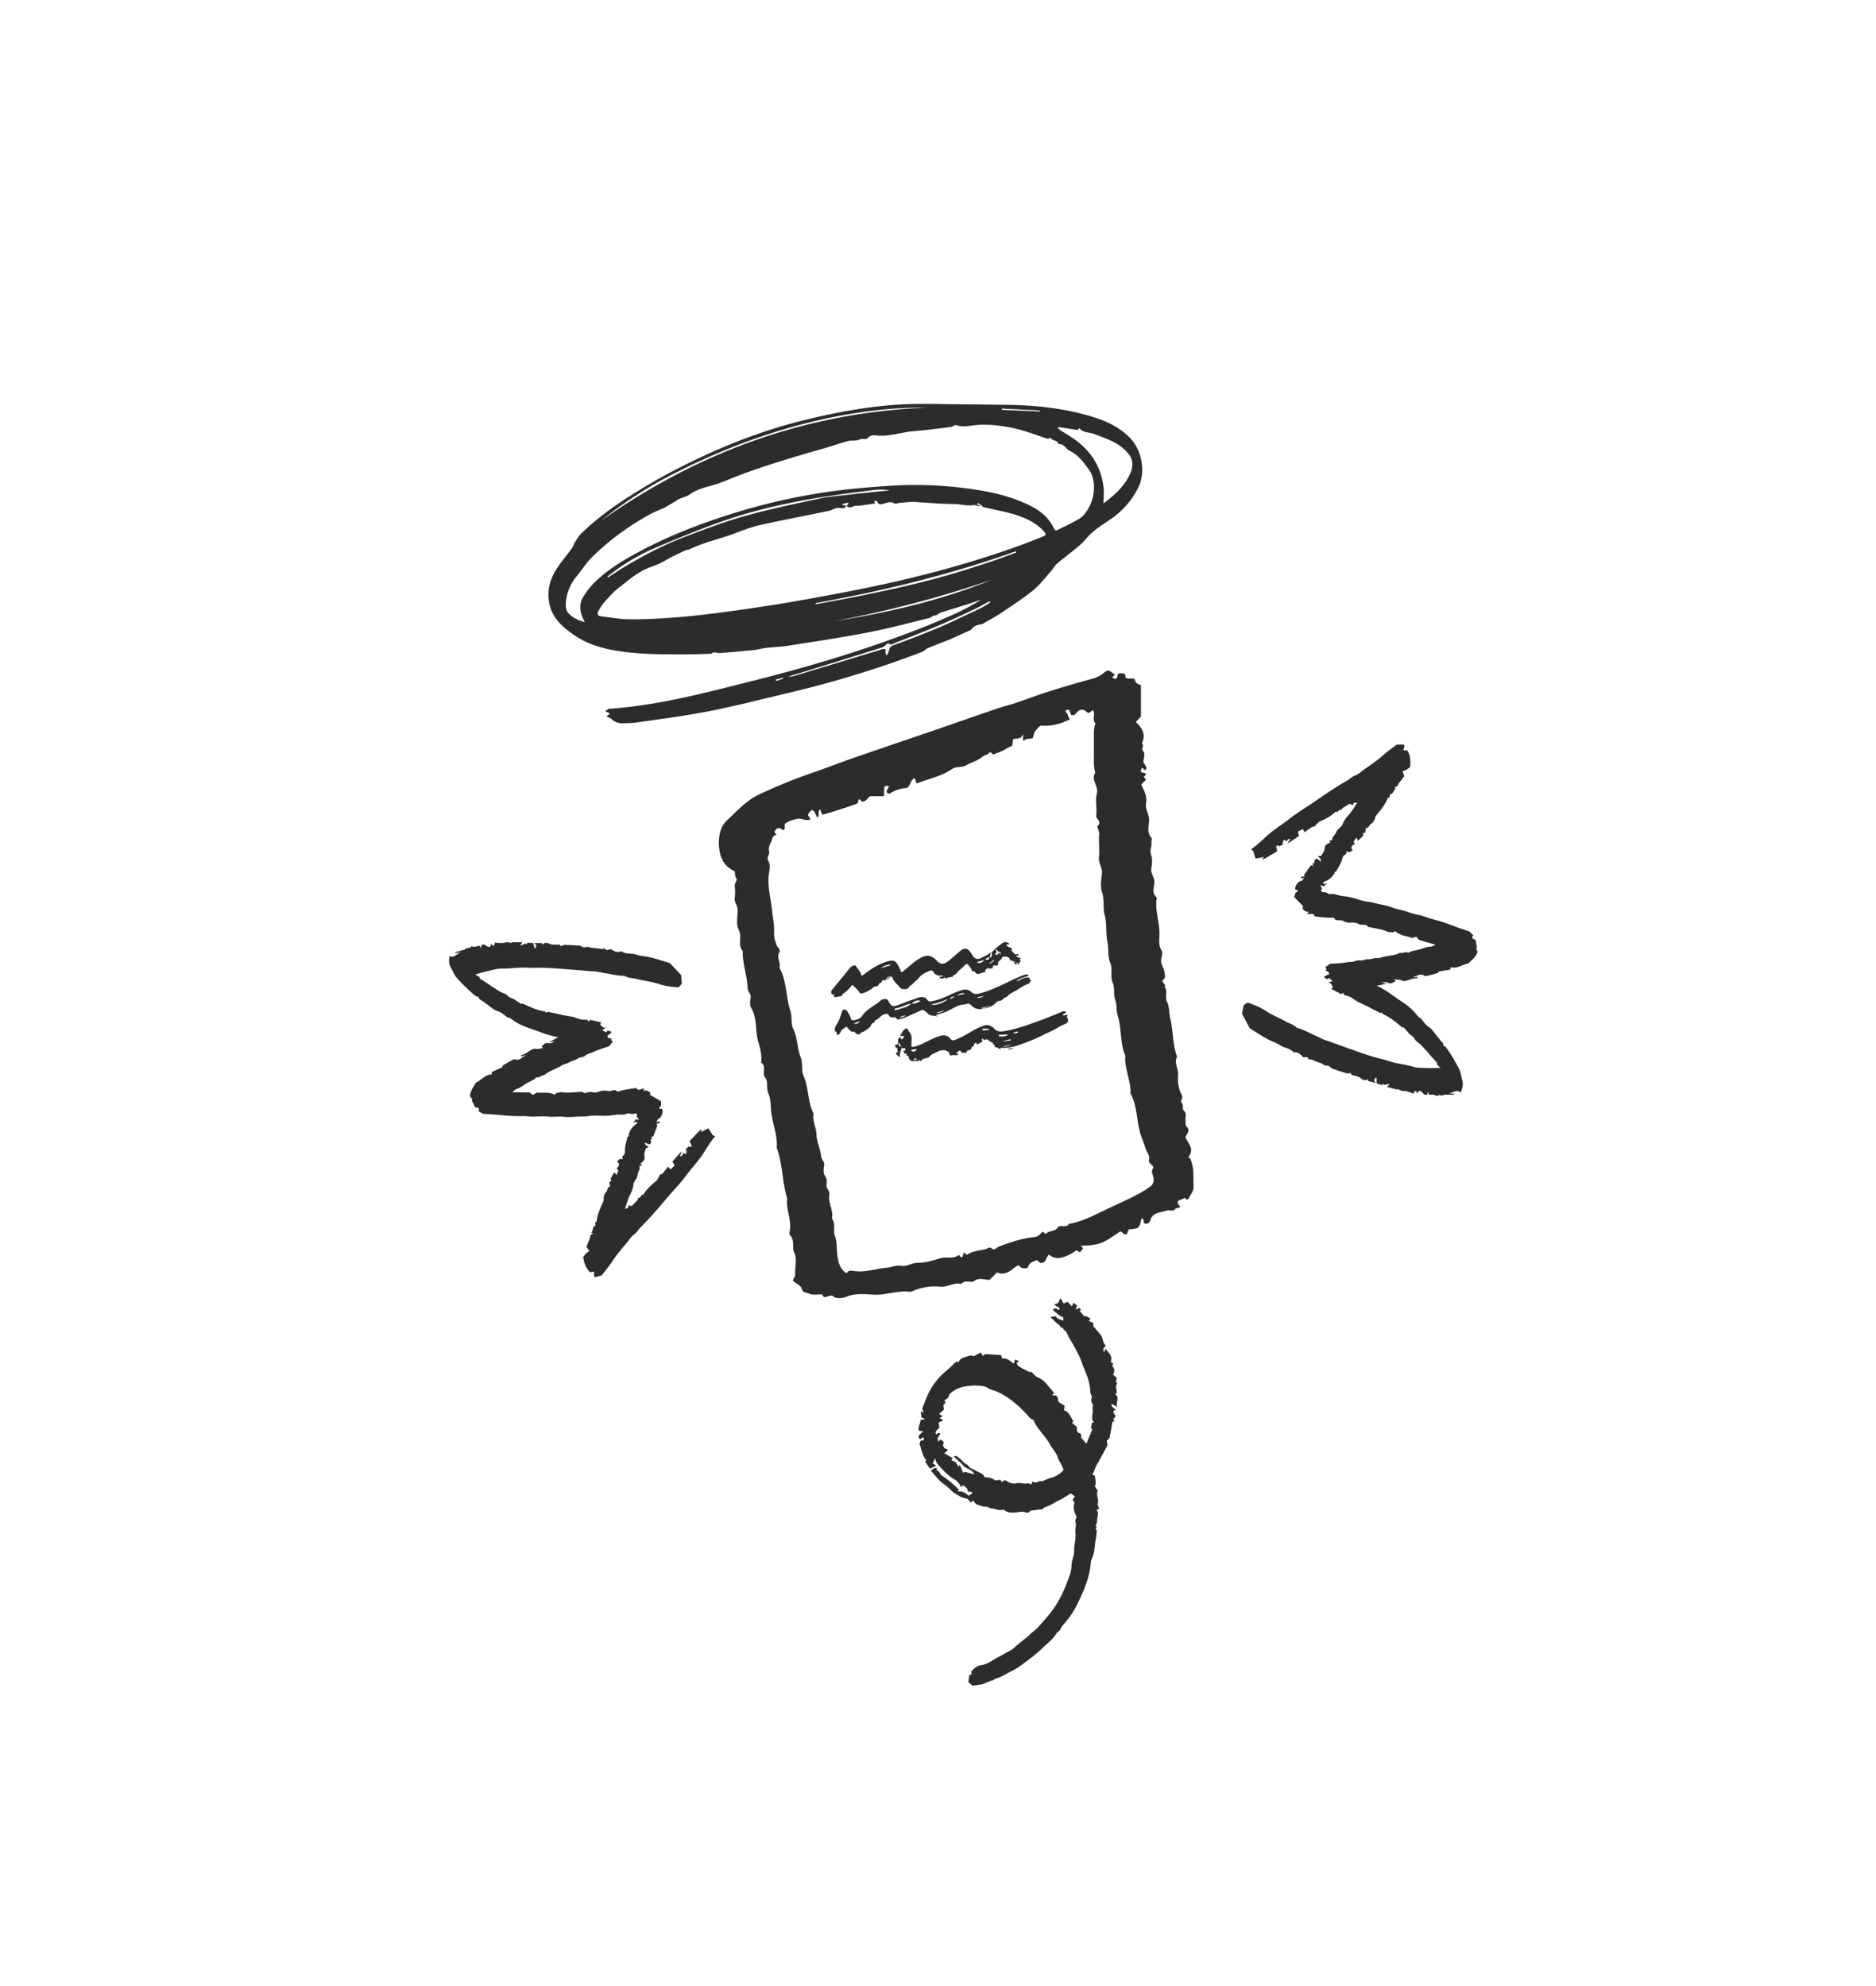 <svg xmlns="http://www.w3.org/2000/svg" viewBox="0 0 1892.92 2003.98">
  <title>scribbble_2</title>
  <path d="M941.36,621.65c-1.11.7-2.15,1.75-3.36,2-20.87,5-41.62,10.66-62.68,14.72-26.83,5.17-53.88,9.15-80.87,13.41-6.84,1.08-13.83,1.17-20.73,2-4.35.51-8.62,1.75-13,2.2-11.35,1.17-22.73,2.16-34.1,3.06-2,.15-4-.76-6-.7-1.23,0-2.42,1.4-3.65,1.43-10.68.33-21.36.76-32,.64-14.52-.16-29.09-.06-43.53-1.34-22-2-43.87-5.42-62.65-18.49-12.3-8.56-23-18.36-25-34.6-1.49-11.74,1.6-22.23,7.79-31.81,4.67-7.24,10.36-13.81,15.43-20.8,1.4-1.94,2-4.43,3.32-6.45,2-3.13,4-6.48,6.61-9,15-14.35,31.6-26.59,49.1-37.6,12.95-8.15,26.09-16.09,39.63-23.21C718.85,454.32,763.8,435.7,811.42,424c31.82-7.85,64-13.8,96.71-15.78,19.74-1.19,39.61-.33,59.43-.24,16,.07,32.09.38,48.13.57,29.42.33,58.47,3.48,86.7,12.1,14.12,4.31,27.33,10.48,37.87,21.35,12.12,12.5,16,34.72,8.16,50.31a82.57,82.57,0,0,1-27.22,31.24c-6.14,4.26-12.51,8.25-18.22,13-4.87,4.08-8.64,9.46-13.44,13.63-7.51,6.52-15.6,12.36-23.18,18.8-2.43,2.06-3.87,5.24-6,7.65-5.9,6.57-11.3,13.81-18.1,19.29-10.42,8.41-21.75,15.73-32.91,23.19-6,4-12.37,7.28-18.59,10.89-4.5.26-8.34,1.83-11,5.66-7.24,3.27-14.47,6.57-21.72,9.81-1.56.7-3.21,1.2-4.8,1.77l-17.51,7c-1.93,1.29-3.69,3-5.81,3.82A1040.7,1040.7,0,0,1,799.6,698.28c-27.9,6.63-55.71,13.81-83.83,19.38-24.67,4.89-49.71,7.93-74.61,11.64-4,.59-8.08.32-12.11.59a15.51,15.51,0,0,1-12-4.22,6.3,6.3,0,0,0-1.36-.9c-1.28-.65-2.57-1.27-3.86-1.9l3.52-2.58a5.57,5.57,0,0,0-.88-.72c-1.24-.63-2.5-1.21-3.76-1.81,1.43-.87,2.81-2.4,4.29-2.5,49.86-3.4,97.85-16.45,146-28.53,56.3-14.14,111.86-30.83,166-51.9,12.47-4.86,24.8-10.11,37-15.61a211.76,211.76,0,0,0,25.88-14c-4.38,1.48-8.74,3-13.15,4.43-9.29,2.94-18.63,5.75-27.91,8.72a15.81,15.81,0,0,0-3.41,2.22Zm-271-109.2c-4.87,2.19-9.92,4.06-14.58,6.62a263.64,263.64,0,0,0-58.29,43.06c-6,5.92-10.62,13.28-16,19.9a46.62,46.62,0,0,0-10.62,27.5c-.15,3,.54,6.83,2.38,8.94,4.21,4.83,10,7.61,16.82,9.32-4.64-8.47-6.6-16.9-1.75-25.09A75.67,75.67,0,0,1,600.72,587c14.48-14,31.89-23.84,49.6-33.06,27.78-14.46,56.95-25.58,86.79-35a609.22,609.22,0,0,1,118.46-25.12c14-1.48,28-2.62,42-3.55a394.09,394.09,0,0,1,85.18,3.63c15.36,2.32,30.48,5.48,45.08,11.26,14.87,5.89,28.35,12.9,35.62,28.11.88,1.85,1.9,2.48,3.92,1.43,4.82-2.52,9.82-4.71,14.58-7.33,3.89-2.12,8.36-4,11.13-7.18a42.25,42.25,0,0,0,10.64-25.41c.45-7.58-.79-15.18-5.18-21.14-5.26-7.16-10.73-14.78-19.11-18.61-4.05-1.85-5.64-7.35-11-6.82-.44,0-1-1.36-1.54-2.05-1.7-2.14-5.35-1.35-6.52-4.31a3.34,3.34,0,0,1-.75.34c-1.14.18-2.44.74-3.42.4-11.72-4.06-23.33-8.44-35.56-10.91-11.22-2.27-22.37-3.59-33.91-2.85-7.17.45-14.46,2.85-21.82.19-1.42-.51-3.61,1.64-5.52,1.88-12.61,1.56-25.21,3.24-37.86,4.28-12.33,1-24.17,5.71-36.87,4.23-2.91-.34-6.81-.36-9.59,3.09-1.24,1.54-4.77-.5-7.67,1-3.11,1.59-7.31,1-11,1.41-.13,0-.23.16-.36.19-8.19,1.94-16.09,4.95-24.1,7.23-30.34,8.65-60.56,17.56-90,28.88-6.64,2.55-13.13,5.56-19.92,7.62-9.06,2.75-18.37,4.54-26.34,10.28-3,2.15-7,2.87-10.43,4.4a26.76,26.76,0,0,0-3.73,2.43Zm183.73-1.69,2.44-2.95a8,8,0,0,0-2.66-.3,49.56,49.56,0,0,0-4.67,1.75l5,1.37c-1,.78-2,2.1-3.16,2.23-2.14.26-4.46-.63-6.52-.2-3,.63-5.72,2.39-8.69,3-22.95,4.77-46,9.09-68.86,14.21-9,2-17.74,5.45-26.43,8.71-14.76,5.54-30.38,8.61-44.58,15.74-1.19.6-2.75.45-4,1-4.63,2.07-9.24,4.18-13.76,6.48-4.17,2.12-8.1,4.72-12.33,6.72s-8.45,3.21-12.6,5c-11.14,4.81-20.16,12.86-29.57,20.18-5.2,4-9.59,9.22-14,14.17a52.75,52.75,0,0,0-5.88,8.78c-1.92,3.28-.27,5,3,5.38,9.67,1.1,19.37,3,29.06,3,45.49,0,90.42-6.41,135.26-13.14,25.09-3.76,50-8.39,75-13.07,41.25-7.76,82.18-16.95,122.5-28.7,28.37-8.28,56.43-17.46,83.78-28.73,3.48-1.43,3.12-2.74,1.07-5-6.83-7.54-15.76-12.32-24.89-15.57-11.72-4.17-24.25-6.06-36.4-9.06-.87-.21-1.44-1.49-2.26-2.12s-2.07-1.36-3.12-2l-1.24,1.51,3.37.62-.8,1.05c-2.16-.38-4.4-1.32-6.47-1-6.5.92-12.73-1.17-19.16-1.18-11,0-21.9-1-32.84-1.6-2.87-.16-5.74-.59-8.61-.61-2.57,0-5.15.36-7.72.57-1.92.16-3.83.32-5.74.52s-4.07,1.23-5.27.5c-3.53-2.18-6.76-.82-10,.06-2.83.76-5.43,2-7.15-1.75-.27-.6-1.56-.78-2.42-1-.1,0-.71.82-.61,1,1.72,3.32-1.2,1.79-2.21,2.06a36.2,36.2,0,0,1-4.16.74c-2.38.35-4.77.7-7.16,1-2.9.38-6.24-.06-8.58,1.27C857.51,512.78,856,511.79,854.13,510.76ZM1089.07,432c-.66.65-1.41,1.92-2,1.85-5.62-.72-11.21-1.69-16.82-2.52a21.74,21.74,0,0,0-3.23,0,13,13,0,0,0,2.15,2.34c5,3.25,10.13,6.22,15,9.64,16.33,11.58,26.36,27.23,29.19,47.11.77,5.39.12,11,.12,17.57,11.85-8.78,21.51-17.92,27.06-30.39,2.71-6.08,3.21-12.92-1.22-18.75-8.93-11.78-22.45-16-35.5-20.93C1098.81,436,1092.68,436.88,1089.07,432ZM935.85,411.38c-57.8-.83-149.35,12.42-254.49,65.88a417,417,0,0,0-75.28,48.57C705.45,455.36,815.51,416,935.85,411.38ZM613,581.83l.51.9c5.58-3.59,11.08-7.32,16.75-10.74,20.1-12.1,41-22.79,62.9-31.07,19.31-7.27,38.66-14.71,58.5-20.22,24.93-6.92,50.32-12.25,75.65-17.63,10.63-2.26,21.6-2.9,32.43-4.21,6.33-.77,12.67-1.42,19-2.09s12.79-1.3,19.18-1.94a64.32,64.32,0,0,0-14.7-.47c-14.67,1.72-29.32,3.71-43.93,5.86-38.25,5.62-76,13.61-112.47,26.55-21.61,7.67-42.86,16.42-64,25.39A208.46,208.46,0,0,0,613,581.83Zm386.21,26c-.25-.38-.49-.77-.73-1.15-5,2.7-9.93,5.64-15.08,8.06-11.9,5.61-23.81,11.24-35.92,16.36-14.4,6.09-29,11.76-43.57,17.36-2.26.87-4.86,3.44-7.65.6a10.82,10.82,0,0,0-1.46,1c-1.6,1.16-3,2.83-4.84,3.39q-41.15,12.94-82.37,25.62c-4,1.24-8.06,2.35-12.1,3.51a15.07,15.07,0,0,0,6.62-.67q43.85-13.23,87.66-26.58c2.89-.88,4.18-.67,3.76,2.77-.13,1.13.65,2.38,1,3.58a34.14,34.14,0,0,0,1.89-3.24c1.16-2.57.61-5.69,4.51-7.11q22.2-8.05,44.07-17c9.64-4,19-8.57,28.47-13,6.15-2.85,12.32-5.69,18.37-8.75A77.4,77.4,0,0,0,999.21,607.84Zm-176.44.86.26,1.08c12.55-2.33,25.14-4.52,37.67-7,33.07-6.62,66-13.66,98.45-23.12,13.11-3.83,26.1-8.09,39.1-12.32,6.59-2.15,13.06-4.68,19.59-7,2.51-.9,5-1.78,7.54-2.67l-.45-1.33C959.14,579.91,891.45,596.2,822.77,608.7Zm17.81,18.39c54.81-8.75,108.71-20.94,160.28-42.08A1138.21,1138.21,0,0,1,840.58,627.09Zm208.54-211.82.05-1-38.27-1.91-.06,1.23ZM782.74,685.84l.34,1.28,7.08-2.12-.25-.93Z" style="fill: #2c2c2c"/>
  <path d="M1196.13,1147.74c3.08,6.64,9,11.76,3.46,19.08-1.08,1.43,1.09,1.79,1.52,2.78,4,8.93,2.79,18.42,3.22,27.78.22,4.71-2.83,7.7-4.54,11.38-1.29,2.75-3.12,1.94-4.6-.14-1.6,2.53-5.64,1.28-6.76,4.14-.49,2.38,1.08,3.39,2.28,4.6-.55,2.81-3.61.91-4.94,2.75-2.21,3-5.83.59-8.55,1.58-6.24,2.27-14.49,1.39-16.72,10.42a4,4,0,0,1-4.26,2.75c-3.54.31-1.34-3.45-3-4.68-.58-.67-1.53-.57-1.77.58-1.91,8.89-1.87,8.9-12.66,10-.54,1.53-1.09,3.06-1.54,4.32-3.58,2.15-4.43-2.52-7.08-2.25-14.61,9.62-18.3,14.23-39.69,14.28l2.45,2.85c-1.9,1.12-2.82,6.37-6.28,1.56-2.77,1.7-5.41,3.71-8.34,5-6.67,3.06-13.49,5.09-19.83-.4-3.32,2.62-2.67,7.93-7.47,8.39-2.24.45-2.77-1.81-5-2.84-2.79,1.5-6.92,1.85-8.49,6.45-1,2.79-3.67,1.56-5.66,1.64-2.18.08-2.87-3.38-5.67-2.5-6.07,4.66-11.94,10.64-20.19,6.81l-7.56,7.57c-5.89-.06-10.6-2.63-15.15,1-3.27,2.59-9.52-1.78-13.16,3.07-7.45-1.77-14,3.42-21.38,2.71a56.23,56.23,0,0,0-28.4,4.74,5,5,0,0,1-2.44.46c-12.59-1.5-24.59,3.79-37.25,2.9-8.83-.62-17.88-1.45-26.75,2.16-3.78,1.54-10.44,2.06-12.73-.14-4.06-3.91-9.24,4.4-11.63-2.25-4.36-.1-9.21.92-12.92-.7-2.34-1-6.47-1-7.4-4.29-1.39-5-6.53-5.78-9.3-9.21,1-2.09,2.56-3.79,2.41-6.63-.39-7,2.07-15.18-.73-20.84-3-6,.89-13.1-4.57-18.07-.87-.79-.35-3.42-.08-5.14,1.72-10.88-4.14-21.11-2.68-31.95-5.26-16.69-4.36-34.65-10.58-51.13,1.16-13.32-5-25.57-5.8-38.75-.3-5.12-.44-11.34-2.54-15.93-2.5-5.45,0-11.88-3.09-15.79-3.94-5,1.57-11.76-4.33-15.51,1-7.36-.93-14.45-2.91-21.29-3.24-11.17-.84-23.42-7.14-34.06-1.56-2.63-1-6.89-.5-10.25.59-3.83-2.9-5.73-3-9.49-.41-12.61-5.38-24.69-5-37.47-5.39-6.22-.42-14.33-3.78-20.9s-1.23-13.71-1.28-20.52c0-4.49-3.6-7.61-3-12.13a46.69,46.69,0,0,0,0-11.87c-.39-3.12,2.9-6.15,1.82-7.7-1.77-2.51-1.55-4.8-1.71-7.3-10.67-4.88-15.12-13.57-15.95-24.92-.73-10.16,1.08-20.2,8.28-26.83,10.06-9.26,19.33-19.82,32.14-25.86a536.83,536.83,0,0,1,54.31-22.08c15-5.16,29.82-11,44.84-16.15,27.75-9.58,55.58-19,83.35-28.5,19.28-6.63,38.48-13.45,57.77-20,6.19-2.12,12.6-3.6,18.8-5.68,10.82-3.64,21.47-7.79,32.35-11.23q22.24-7,44.76-13.15a28.87,28.87,0,0,0,11-5.38c5-4.06,5.23-3.82,11.74,1.23-.83.93-1.67,1.85-2.63,2.91,3.94,2.39,5.58,1.05,5.37-2.93,2-2.31,4.38-.75,6.33-1.26,2,.92,1.3,3,1.88,4.34,2.9,2,6.09.15,9,1.31.59,3.31,2.68,5.47,6.42,6.09v31.85l-5.13,5.42c6.46,6.1,10.46,12.82,6,21.83,3.29,1.88-1.55,5.21,1.63,7.91,1.52,1.3.87,6,.11,8.91-1,3.8,4.2,5.62,2.49,9.32-2.3,1.69-2.32-1.8-4-1.46-4.11,5.69,3.08,4,4.23,6.26l-2.48,2.72,2.35,2.77-4.83,4.84c2.61,6,6.14,12,4.85,18.79-1.21,6.33,3.28,11.25,3,17.44-.22,5.74-2.47,12.1,2.27,17.51.87,1,0,3.42.15,5.17.29,4.12-2.06,7.87-.32,12.46,1.45,3.86.87,8.8.15,13.08-.91,5.45,3.42,9.37,3.08,14.81-.31,4.8-2.74,10.57,2.32,14.78.22.18.09.85,0,1.28-1.89,12.61,3.37,24.68,2.8,37.24-.22,4.92-1,9.87,2.15,15,2.13,3.44-1.82,8.59,0,13.59.95,2.61,2.48,5.28,2.84,8,.32,2.44,1.41,5.67-.7,7.5-3.79,3.27,3.43,4.72.85,7.47,3.69,4.59-.06,10.3,2.51,15.29s1.86,10.81,3.13,15.93c3.23,13,2.27,26.69,7,39.36-3.32,6.35,1.54,12.27,1,18.73s.45,13.94,3.54,19.42c2.24,4-1.9,6.54,0,8.35,2.67,2.56,0,6,2.58,8.34,3,2.71.88,6.6,1.44,9.93.34,2-.49,4.15,1.36,6.08C1201.24,1140.89,1197.56,1144,1196.13,1147.74Zm-32.24,30.61c-.74-3.45-5.51-3.94-4.56-7.84,1.15-4.74-2.48-7.84-3.56-11.79-1.19-4.32-3-8.46-4.44-12.71-4.68-13.67-3.41-28.83-10.37-42-.55-1-.14-2.57-.22-3.87-.67-11.77-6.24-22.8-5.28-34.82-5.65-12.85-3.49-27.19-7.69-40.41-1.6-5-.64-10.66-2.56-16.13s-.06-11.46-2.63-17.44.47-13.07-2.47-20.12c-2.58-6.18-1.27-14-2.77-21.24-1.8-8.62-.27-17.7-2.71-26.67-2-7.19,0-15-2.61-22.74-1.89-5.52-1.06-12.31-.17-18.35.94-6.33-3.84-11.28-2.93-17.45.51-3.45.09-7,.09-10.56,0-4-.38-8,.12-11.88.43-3.4-2.65-7.79-1.56-8.82,4.8-4.56-1.92-6.66-1.47-10.41.9-7.39-1.12-15.3.64-22.35,1.91-7.59-6.31-13.65-1.62-20.89-2-6.85-1.32-13.88-1.39-20.86,0-4.84,0-9.69,0-14.54s-.31-9.76,1.73-14.38c-4.2-3.78.37-9.39-2.73-13.41-2.14.78-3.31,4.54-6.49,1.62-3.54-3.25-6.91-2.51-10,1-1.09,1.27-2.16,2.83-4.19,2.43-3.37.42-1.26-9.39-7.39-3.89,2.83,2.18,3.07,5.66,4.8,8.32-.82.3-1.61.52-2.34.87a52.43,52.43,0,0,1-27.35,5.28c-6.17,6.09-6.17,6.09-7.56,12.56-2.85,1.47-6.81-.55-9,2.88l-.91-1v-6c-2.78,6.73-6.92,3.54-10.14,5.48-.24,2-.49,4.12-.73,6.21-2.16,1.25-4.47,2-6.6,3.42-3.69,2.41-8.07,3.81-12.25,5.42-1.66.64-2.28-4.07-4.91-1.11-1.64,1.84-4.38,1.91-6.46,3.63-4.73,3.91-11,5.53-16.19,8.48-4.8,2.72-10,.78-14.37,3.78-10.87,7.51-23.79,9.82-35.74,14.67-.88-2.47-1.42-4-1.95-5.51-4.58,1.94-4,7.53-7.73,9.89-7.4.74-11.21,2.06-17.65,5.82-.46.27-1.5-.47-2.27-.74-2.14-2.77,1.62-4.11,1.55-6.6-1.59-.73-3.13-1-4.51.58-.16,3-.31,6-.49,9.35H878c-3.16,2.08-4.09,5.89-8.36,5.38-1.18.09-1.22-3.16-3.42-1.9-.33,1.3-.26,3-1,3.59C863.5,812.1,831.82,822,830.26,822c-.31,0-.62-.26-.94-.4-.53-1.53-1.07-3.06-1.63-4.68-3.49,1.92.15,6.17-3,8-2.08-2.35-1.68-6.55-5.63-7.51-1.07,1.78-3.83,2.39-3.56,5.62.63.95,1.48,2.26,2.36,3.6-4.37,2.65-8.64-1-12.59-.36-4.66.75-9.54,2.3-13,4.87-1.42,2.45.54,4.86-1.5,6.69-2-.31-2.85-3.32-7-1.59a14.76,14.76,0,0,0-2.12,2.85c-.87,1.6,2.91,3.09,1.44,3.47-4.34,1.11-3.57,4.44-5,7.1-1.85,3.37-2.76,6.51-2,9.67.8,3.43-3.35,5.75-.58,10,2,3.1.88,8.62.3,13-1.68,12.65,2.12,24.85,3.3,37.2.63,6.6,2.13,13.34,2,20.1-.13,7.62.35,7.4,2.36,14,.8,2.63,4.8,4.28,2.7,7.93-2.9,5,2,10,.3,15.11,7.57,13.41,6.26,29.07,10.95,43.08,2.12,6.35.33,13,3,18.54,4.46,9.22,3.83,19.54,7.46,28.65,2.52,6.31.45,13.13,2.88,18.63,5.43,12.28,4,26.17,10.09,38.12-1.39,7.41,2.82,14,3,21.37s4,14.34,4.62,21.64c.33,3.66,3.88,5.54,3.13,9.48-.62,3.3-1.07,7.82.65,10.11,2.56,3.42,1.88,6.67,1.69,9.9-.21,3.68,3.66,5.62,2.89,9.51-1.63,8.18,4.56,15.67,2.55,24,4.18,5.3,1,12,3,17.29,2.32,6.35,1.65,12.57,2.45,18.83.93,7.28,2.11,14.78,9.48,19.11,1.71-3.21,4.66-2.71,7.1-2.32,11.35,1.84,22.15-2.31,33.24-3.19,4.74-.38,9.84-2.94,14.78-2,6,1.12,10.45-3.07,16.12-3,7.93.13,15.55-2.28,23.15-4.56,6-1.81,12.79.94,18.58-3.11,1.07-.75,1.66,2.9,3.76,1.89.57-1.64,1.1-3.18,1.65-4.78,1.17,1,2.74,2.69,3,2.52,5.69-4.09,12.45-4.18,18.85-5.75,2.34-.58,3.79-2.91,6.52-.45,2.34,2.1,4.47-1.11,6.18-1.8,11.91-4.77,24-8.64,36.75-10,4.28-.48,5.68-3.55,8.37-5.48a6.67,6.67,0,0,0,.93.91c.84.55,1.19,2.27,2.85.66,3-2.92,8.14-1.31,11-5.55,2.51-3.71,8.8,1.07,11.51-3.84,14.75-2.52,27.64-9.94,40.89-16.14,15.59-7.3,31.55-14.08,42.3-22.44C1168.05,1188.63,1159.09,1183.91,1163.89,1178.35Z" style="fill: #2c2c2c"/>
  <path d="M1453.52,1077.77l-3.51-3.48v-1.78c-2.1-2.3-4.16-4.5-6.16-6.75-1.69-1.89-3.2-4-5-5.76-2-2-3.72-4.22-5.83-6.15-1.89-1.75-4.44-3.07-5.61-5.44-1.37-2.75-4.37-3.59-6.1-5.91a77.7,77.7,0,0,0-5.39-6l-.68.69c-6.16-5.16-12.22-10.5-20.14-13.91l-.68-1.78-1.27,1c-4.11-2.17-8.43-4.11-12.46-6.4-5-2.8-10.51-4.42-15.09-8a21,21,0,0,0-8.22-3.62c-1.77-.4-1.42-1.54-2.08-2.46l-2,1.2L1343.3,998l1.67-1.82c-1.06-1.5-1-3.92-4.79-4.54l4.41-1.54-3.3-3.06-2,1.24-3.09-1.74c.08-.5,0-1.13.22-1.23,1.51-.78,3.07-1.46,4.6-2.16.53-2.9-2.3-2.64-3.53-3.86l1-1-1.16-2.29,4.85-3.38c5.06-.38,10.94-.35,16.59-1.45,2.92-.57,6.15-.1,8.6-1.26,3-1.44,6.07-.07,8.73-1.12,2.92-1.16,6-.4,8.66-1.26,3-1,6-.34,8.68-1.19,6.39-2,13.31-1.75,19.43-4.77,2.72.75,5.44-1.63,8.16,0,2.81-1.77,6-2.22,9.21-2.87,4.48-.91,8.59-3.27,13.33-3.33,1.34,0,2.67-1.07,4.84-2l-16.68-4.83-2.61-3.26-4.37,1.26c-5.51-2.12-12.19-2.31-17-6.89-1.86,2.29-4.52.54-6.51,1.17-6.52-3.32-13.5-3.67-20.92-5.54-.08-.08-.77-.83-1.42-1.55-2.64-1-5.43.35-8.12-1.36-2-1.24-4.92-1.5-7.33-1.25a14.33,14.33,0,0,1-7.95-1.59c-2.67-1.39-5.11-.46-7.83-1.18l-2.11-2.29c-6.06.56-12.2-.63-18.55-1.11l-2-2.58h-6.27l1.89-2.2c-3.14.3-4.93-1.37-6.6-3.7l1-1.79c-3.07-3.16-6.24-6.4-9.12-9.37.46-1.62.82-2.85,1.27-4.44l2.1-1v-1.44l-2.41-.81c-.27-3.61,1.87-6,4.3-8.2,2.84-.49,2.84-.49,4.78-4l-2.6,1.46c-.14-.55-.31-1.18-.53-2l3.89-.58-1-1.31,7-9.65h2.73l-1.45-1.7,2.28-.77v-2.59l1.94-1.95c1.34,1.11,3.49,1.33,3.82,3.55,2-2.73-.56-3.91-2.17-5.87l3.15-.28c1.52-2.51,3.55-4.67,3.65-8.13.08-2.88,2.94-4.31,5.81-5.48l-1.31-1.77,3.3-.64-.28-2c1.15-1.61,3.24-3.64,4.19-6.11,1.36-3.52,5.21-4.69,6.54-8.32a27.33,27.33,0,0,1,5.77-8.67c3.3-3.63,5.74-8.06,8.76-12.43H1366l-1.21,2.56-2.65-1.66a41.45,41.45,0,0,0-4.79,2.86c-1.24,1-3.43,1.08-3.42,3.34-2.32-.61-3.56,1.11-4.92,2.44l-.92-.92c-5,4.85-11,8-17.37,10.69l-4.62,4.83h-2l-7.73,5.53c-.7-1.25-1.21-2.13-1.85-3.26l-4.93,2.8c.39,1.59.73,3,1.06,4.33l-11.26,7.51c.54-2.38,1.77-3,2.63-4.07-2.41-1.48-3,1.13-4.28,1.86l-2.46-1.8c-.29,1.15-.57,2.22-.85,3.28l-.94-.9,1.43,2.43-4.29,2.13-1.51-1.33-1.38,1.27.94,5-14.28,8.4-.5-.5,1.52-2.12-8.6,1.58-2.26-7.66-2.25-1.77c6.15-4,11-9,16.09-13.56,7-6.33,15.1-11.17,22.47-17,7.68-6,16.16-11.09,24.27-16.6,4.63-3.13,9.15-6.41,13.83-9.45,6.57-4.27,13.1-8.65,19.94-12.44,3-1.66,5.26-4.33,8.73-5.5,3-1,5.45-3.55,8.13-5.45,6.83-4.84,13.8-9.47,20.08-15.08,4.1-3.65,8.67-6.77,13.66-10.61h7.31c0,1.77.74,3.68-1.21,5.62l4.53.5c2.93,5,3.43,10.41,2.65,16.7l-3.82,2.74-3.75,1.5,1.7,4.71c-1.62,2.2-3.1,4.51-4.9,6.54-1.53,1.72-1.43,5-5.26,4.54l1.73,1.72c-2.84,1.09-2.13,5.56-6,5.62-.13,1.07-.24,2-.38,3.17l-1.67.39c-2.77,7.27-8,13-12.84,19.17,0,.44.22,1.19,0,1.64-1.09,1.81-2,4.42-3.6,5.08-2.65,1.07-2.5,5-6,4.76-.09,1.49-.17,2.86-.25,4.33l-2.25.82c0,.72-.08,1.5-.14,2.71l-5.14,4.88-1.56-3.31c-1,1.54-1.95,2.92-2.88,4.31.38.61.76,1.22,1.37,2.18a11.9,11.9,0,0,0-2.69,1.69,8,8,0,0,0-1.06,2.52l1.53,2.21-3.35,2-3-.87v2.48c-2.08,1.12-3.54,1.88-4.12,4.56-1,4.58-3.82,8.58-6,12.77-.33.64-1.53.83-2.31,1.22l.72.87c-1.71,2-3,4.1-4.89,5.57s-4.23,2.37-6.93,3.81c-.54,1.34.75,1.69,4.06,1l-3.73,3-3.06-1.53,1.6,4.11-1.2,1.62c.57.54,1.29,1.72,1.86,1.65,2.79-.34,4.89,1,6.93,2.09,4.48-1.17,8.41,1.3,12.56,1.77a70.66,70.66,0,0,1,13.57,2.65c4.19,1.32,8.43,2.79,12.68,3.18,4.51.41,8.64,2,13,2.76a77.68,77.68,0,0,1,13.15,3.62c4.13,1.46,8.49,1.89,12.64,3.43a80.72,80.72,0,0,0,13.13,3.68c4.38.81,8.26,2.83,12.5,3.88s8.42,2.29,12.55,3.66c4.3,1.42,8.49,3.13,12.76,4.64,4.1,1.46,8.23,2.83,12.69,4.35l3.91,3.92-1.1,1.23c-.18,2.62,2.07,2.59,3.28,3.28.49,2.63.94,5.09,1.44,7.75l-1,1.07c2.86,3.2.68,5.93-1.13,8.32s-4.25,4.38-6.56,6.7c-5.89.82-11,5.6-17.73,3.79-.19.91-.3,1.46-.49,2.4l-11.77,1.93-.41,1.35c-3.39.94-6.67,1.94-10,2.73-1.3.31-3,.68-4,.1a6.36,6.36,0,0,0-7.17,0c-1.16.67-2.87.4-4.28,1.39h4.8c-.35.73-.5,1.27-.61,1.26-3.2-.3-6.16.92-9,1.88-2.42.81-5.14,1.24-6.9.25-2.28-1.28-4.25-.31-7.26-1.33l1.43,2c-3.62,2.33-5.14,3-8,1.57-2.28-1.12-4.18-.25-6.31.26l6,.69-10.65,2.26c9.66,4.36,16.92,10.45,24.74,15.67s11.67,8.69,16.58,14.93c.89,1.13,2.49,1.69,3.48,2.77,1.72,1.87,3.06,4.1,4.84,5.9s3.93,2.69,5.45,4.42c4,4.57,7.32,9.8,11.69,14.13.42.42.17,1.54.24,2.42.87.54,2.12.9,2.71,1.74a129,129,0,0,1,8.15,12.52c1.86,3.48,4,6.81,5.62,10.5s1.84,7.41,2.87,11,0,7.78-1.79,11.69c-4.31-3.72-8.38,1-12.73.73l6.15.48-.06,1h-4c-1.22,0-2.45,0-3.67,0s-2.89-.38-3.8,1.16c-.76-1.81-2.23.31-3-.49-1.37-1.43-2,1.6-3.47.38a6.29,6.29,0,0,0-3.21-1,34.2,34.2,0,0,0-4,0l-1-2.85c-.37,1.07-.61,1.76-.93,2.71l-2.67.23-3.82-3.81-2.58.14c-.32.86-.57,1.57-.93,2.54l-1.25-2.62h-1.35c-.37.79-.76,1.63-1.2,2.55-3.52-1.14-6.8-2.78-10.64-2.69-1.74,0-3.51-1.23-5.46-2l-.7.54-10.2-2.73,3-2.47a9.29,9.29,0,0,0-5.25.65c-.15-.12-.32-.22-.46-.35-.3-.28-.58-.57-.92-.91-.27.29-.54.6-.82.88a4.87,4.87,0,0,1-.47.39l-5.36-1.75v-5.38l-.83-.4-1.72,2.64c.25.44.68,1.22,1.49,2.71l-7.38-1.83c-.17-.74-.29-1.3-.41-1.87-3.09,2.09-5.36.39-7.66-1.39a8.22,8.22,0,0,0-2.52-1.28c-2-.63-4-1.11-6.46-1.77l-.51-1.73-4.66.31c.35.29,0-.2-.46-.36-3.75-1.31-7.64-2.18-11.28-3.8-.34-.15-.79,0-1.17-.12-2.47-.62-3.58-3.8-6.47-3.55-2.56.22-4.16-1.8-6.32-2.49-2.33-.75-4.59-1.71-6.87-2.62a15.09,15.09,0,0,0-2-1,14,14,0,0,0-2.81,0l-1.84-2.44h-4.15c-2.45-2.57-4.89-5.21-9-4.92a1.47,1.47,0,0,1-1.09-.28c-3.48-4-9-4-13.15-6.76-4-2.71-8.91-4.08-13.18-6.46-5.66-3.16-11.1-6.71-16.61-10.13a3.71,3.71,0,0,1-1.29-1.29c-2.6-4.82-5.16-9.67-7.49-14.06.59-3,1.07-5.47,1.68-8.65l4.17-2.56c3.27,1.27,6.51,2.34,9.58,3.76a67.68,67.68,0,0,1,9,4.89c6.19,4.12,13.14,6.74,19.57,10.37,3.8,2.14,8.25,3.16,11.4,6.45,7.19,1.9,13.55,5.68,20.27,8.68,2.9,1.29,5.64,3,8.8,3.87,2.9.78,5.69,2,8.53,3,8.88,3.17,17.74,6.39,26.65,9.49q6.94,2.43,14,4.54c4.74,1.42,9.71,2.35,14.29,3.94,8,2.79,16.46,3.26,24.51,5.72,4.25,1.3,9,1.13,13.52,1.34S1447.82,1077.77,1453.52,1077.77Z" style="fill: #2c2c2c"/>
  <path d="M939.14,1484c2-.68,3.38-3.63,6.44-2.12l-1,1.53c2.57.77,3.83,2.8,4.72,4.86,3.22,2.36,6.4,4.48,9.33,6.9,3.08,2.54,5.92,5.37,8.94,8.15l-1.32,1.91c4.92-.86,8.26,1.64,11.21,4.27l3.43-2.31c-.06-.46-.11-.92-.2-1.65l-4.17-.29c.1-3.37-2.27-4.89-5-6.31l-2.06,1.85a14.26,14.26,0,0,0-6.64-8c-6.89-4-12.16-10-17.32-16-.86-1-1.08-2.55-2.07-5.07l-2.27,5.28,3.57,2-6.35,3.16-4.76-6.83,1-1.71c-4.07-4.59-4.69-10.81-6.84-16.6l1.17-3.14,3.1-.38c0-.75.07-1.55.14-3.22l-3.72,2-1.5-1.18c-.53-3.4,2.74-4.28,4.52-6.84l-4.27-.21c-1.29-3.89,1.46-7.31,1.59-11l4.85-1.12-3.87-1.44-.73-6.06,3,1.26c-.54-1.42-.88-2.33-1.53-4.07-.08.63-.11.27,0,0,2-5,3.75-10.12,6.09-15A67,67,0,0,1,949,1388.77c4.29-4.39,9.44-7.93,13.53-12.59a16.12,16.12,0,0,1,3.26-2.23l1.36,1.07a7,7,0,0,1,4.69-4.75c7.52-2.72,7.54-2.68,10.74-1.65l7-3.76,2.24,3.4,2.17-1.77,16.19,1,.81,3.49c4.61-.84,7.88,2,11.67,5.11.66-1.6,1.09-2.67,1.69-4.11l4.08,1.92-2.77,1.33c.62,1.09,1,2.73,2,3.37a106.89,106.89,0,0,0,10.4,5.7,4.84,4.84,0,0,0,2.46.12c2.47,2.19,4.18,4.73,6.51,5.56,6.34,2.26,9.53,7.7,13.67,12.21a50.66,50.66,0,0,1,3.12,4.16l-2.17,1.09c.19.3.43.88.55.86,1.91-.35,3.73-.53,5.12,2.23l.49,4,6.52,4.17c-.29,1.72-.5,3-.74,4.45,5.06,1.67,6.76,6.68,9.35,11.08l-1.15,1.85,4.58,3.78.65,5.46c2.61.9,4.82,2,3.74,5.42l5.42,6.22,6-14.44-1.34-1.47c.33-1.73.67-3.53,1-5.3l1.51-.18c.07-.36.27-.95.18-1-1.81-1-1.45-2.83-1.49-4.31,0-1.93.5-3.86.6-5.81.09-1.78-.52-3.72,0-5.34.7-2.21-1.34-3.28-1.5-5.22-.18-2.17,1.09-4.29-.24-6.64-1.05-1.86-.86-4.46-1.1-6.74-.75-7.11-3.48-13.59-6.22-20.09-1.68-4-2.83-8.22-4.75-12.08a176.51,176.51,0,0,0-9.93-18c-1.75-2.69-2-6.43-5.28-8.11-1-.52-.32-3-2.63-2.36-.39.1-1.11-1.63-1.85-2.34-1-1-2.23-1.67-3.24-2.61-1.92-1.77-3.76-3.63-6.09-5.9l5.42-.65c1.83,2.49,1.83,2.49,7.91,4.3l-.41-3.42c-4.18-1-6.71-4.92-10.53-7l1.75-2.1,5.17,1.81c-.14-.78,0-1.9-.47-2.25a45.37,45.37,0,0,0-5.26-3l4.26-1.79,2.58-5c1.2,2.23,2.11,3.9,3,5.58l4-1.77,4.33,4.69c.62-1.52,1.07-2.59,1.54-3.74l3.7,3-1.61,3.92,4.08-1.57,1.7,1.94-1.87.63,5.33,6.2.82-.94,5.06,2.8c-.7,1.07-1.16,1.79-1.61,2.5l4.23,1.79.45,3.77c2.83,3.33,5.62,6.16,7.84,9.39,2,2.87,1.25,7.12,4.62,9.82l-2.65,3.18c.18,1,.39,2,.79,4.13.68-2.06,1-3,1.42-4.33,2.75,4.2,7.72,7.16,5.29,13.27l2.69,2.11-1.27,1.92c2.28,2.48,3.06,5.5,1,9l3.65,3.24c-.24,1.28-.47,2.54-.76,4.11.23.3,1.08.93,1.12,1.62s-.89,1.55-1,2.36a17.61,17.61,0,0,0,.35,3.44,11.94,11.94,0,0,1,.29,2.76,12.76,12.76,0,0,1-1.19,2.79c4.74,3.23-.3,7.41,1.86,12.34l-5.69-3.12c-1,1.38.87,3.94,4.45,5.91l-2.14.74c-1.8,2.4,1.15,3.8,1.55,5.85l-2.4,3.24,1.61,1.44-2.37,1c-.78,4.72-1.59,9.79-2.65,14.81a5.24,5.24,0,0,1-3.1,4c.2,1.91,1.09,4,.43,5.32-3.68,7.25-7.76,14.3-11.64,21.45-.61,1.12-.84,2.44-1.34,3.62-.59,1.42-1.28,2.8-2,4.36l2.63.51c0,3.57,1.92,7.19-.12,11,1,1.41,1.94,2.84,3,4.38-2.37,4.41,2,9.41-.35,13.76.63,1.49,1.2,2.86,1.84,4.36l-2.64,1.27c1.84,2.44,1.4,4.83.81,7.74-.55,2.74.09,5.72-2,8.13l1.31,1.2-1.17,2,1.25,1.92c-.36,3.1-.53,6.28-1.15,9.37-1.25,6.31-.84,12.93-3.87,18.94-1,2-1.08,4.59-1.35,6.94-1.57,13.75-7.11,26.12-13.08,38.37a87.5,87.5,0,0,1-12.53,19.18c-1.65,1.91-3.57,3.83-4.44,6.1-.94,2.47-3.38,3.13-4.62,5.22-3.37,5.65-8.9,9.41-13.48,14a138.66,138.66,0,0,1-14.5,12.18c-5.31,4-10.61,8.29-16.55,11.15-5.59,2.69-10.72,6.52-17,7.92-.76.17-1.31,1.42-2,1.53-4.2.59-7.65,3.22-11.65,4.2a83.74,83.74,0,0,1-9.47,1.21l-4-3.65c.36-2.19.78-4.73,1.17-7l2.15-.76-.33-2.72a33.26,33.26,0,0,1,4.31-4.14,12.91,12.91,0,0,1,5.33-2.25c6.77-.82,11.79-5.34,17.56-8.16,4.2-2.06,8.14-4.72,12.37-6.84,2.28-1.13,4.13-3.15,6.11-4.85,4.47-3.82,9.34-7.15,13.56-11.3,2.33-2.28,5.2-4,7.4-6.42,4.77-5.19,9.51-10.45,13.83-16,9.12-11.73,14.79-25.28,19.5-39.22,1-3,1.07-6.38,1.37-9.61.41-4.31,2.58-8.25,2.48-12.66-.15-6.36,2.09-12.55,1.31-19-.29-2.34.33-4.78.44-7.18s-1.3-4.75.4-7.29c.58-.86-.43-3-1-4.4a16.09,16.09,0,0,1-.77-11.61l-2-2.23c.45-.72.88-1.47,1.38-2.16a14.94,14.94,0,0,1,1.16-1.37l-4.36-3.18c-2.36,1.49-5.17,3.42-8.12,5.11s-6.16,3-9.1,4.79a38.15,38.15,0,0,1-9.66,4.27l-1.42,1.81c-2.58.31-5.34.53-8,1-1.92.34-4.12-.3-5.63,1.87-.44.64-2.36.87-3.27.49-4.09-1.73-8,0-12,.11-3.55.07-7.1,0-10.09-3a15.76,15.76,0,0,1-8.93-.57c-2-.77-4.65-.28-6.19-1.44-2-1.51-4-.61-5.73-1.19-3.71-1.23-8.31-1.19-10.07-6.28l-2.42,2.34-3.44-3.75-6.06-1.55c-3.1-2-7.94-4.13-11.16-7.68s-7.21-5.56-10.43-8.71C945.26,1491.39,942.3,1487.57,939.14,1484Zm13.37-61.43-5,4.44,3.66,2.12-3.35,2.16,3,1,.21,1.74-3.91,1.19.71,5.88c-3.81,2.63-4.92,5.44-2.81,6.55.48-.5.87-1.19,1.44-1.41s1.25.1,2.57.27a32.74,32.74,0,0,0-2.82,4.81c-.33.9.18,2.11.36,3.62l2.34-2.2c3.85,2.45,3.85,2.45,2.46,5.91.78,1.18,1.26,2.77,2.24,3.19,1.21.51,2.76.13,2.37,2.09l-3.25,2.58,8.56,5-1.38,2,4.31,2c.88,1.43,1.85,3,2.82,4.55l1.48-1.5,3.44,8,1.17-1.35,10.11,2.65c-2.5-5.17-7.92-5.24-10.94-8.57s-6.52-6.21-10.17-9.61l3.1-.38c2.55,2.23,4.93,3.71,6.45,5.81s4.53,2.49,5.85,4.67c1.48,2.45,4.24,2.54,6.26,3.94,3.34,2.33,8.14,2.66,9.73,7.12,3.93,0,7.54.63,10.72,3.14l5.31-.63,1.24,2.43c1.59-1.49,3.11-2.66,5.25-1a12,12,0,0,0,10.06,2c2.74-.57,5.26.36,7.89.47,2,.08,4-.92,5.83.71.14.13.77-.28,1.17-.44.19-.83.37-1.66.56-2.49a10,10,0,0,0,2.45,1,7.33,7.33,0,0,0,2.74-.31c.89-.24,1.68-.9,2.56-1.05s1.83.57,2.39.25a55.88,55.88,0,0,1,10.32-4,26.18,26.18,0,0,0,11.21-7.39c-1.37-5.07-4.5-8.45-6-12.92-1.55-4.74-5.43-8.67-7.89-13.17-4.66-8.54-12.46-14.9-16.35-24-.3-.69-1.45-1-2.2-1.49a7.6,7.6,0,0,1-1.88-1.25,115.38,115.38,0,0,0-20.67-19.31,71.83,71.83,0,0,0-13.27-7.4c-2.56-1.18-5.58-1.45-7.78-3-3.92-2.76-8.39-2.48-12.58-2.72a51.07,51.07,0,0,0-13.76,1.57,26.76,26.76,0,0,0-12.32,6.81c-1,1-1.15,2.87-2.1,4a20.26,20.26,0,0,1-3.81,2.82c.68.66,1.11,1.08,1.63,1.57l-2.35,3.18Z" style="fill: #2c2c2c"/>
  <g>
    <path d="M999.93,967c-.18-2.13,2-3.35.5-5.35-.63-.81.91-1.16,1.43-1.71a61.6,61.6,0,0,1,10.19-8.55c1.54-1.06,3.68-.53,5.46.28.41.19.89.6.66,1.2-.29.8-.83.11-1.25.15a2,2,0,0,0-1.68.66c1.33,1.13,2.44,2.47,4.46,2.58,1.42.07,1,1.69,1.06,2.37.11,1.62,1.19,2.13,2.13,3s1.3,2,3,1.39a2,2,0,0,1,2.21,1.22c-.85.81-1.55,0-2.31-.25-.44,2.23,1.22,2,2.39,2.38.6.19,1.44.07,1.53,1s-1.16.43-1.44,1.26c1.83.49,2.47,1.56.47,2.49-1.36.64-.19,2.2-1.62,2.61a4.92,4.92,0,0,0-1-2.47c-1.23.56,0,1.45-.28,2.14-1.28.09-1.62-1.75-3.13-1,.38-1.08,2.93-2.14-.2-2.19-1,0-1.6-2-3.09-.75-.38.31-.49-.57-.5-.83a3.06,3.06,0,0,0-3.13-3.08c-1.76,0-4.28-1-5.22,1.9-.23.72-1.06,1.27-1.69,1.82-.93.81-2.14,1.19-1.66,3.07a2,2,0,0,1-2.67,2c-1.79-.5-2.9.18-2.79,2.07.07,1.17-.46.56-1,.79-2,.88-4.47-1.07-6.12,1.38-.82,1.21-1.42,1.78.71,1.88-2.56.77-5.15,1.48-7.69,2.32-1.62.53-2.66-.21-3.53-1.37-.43-.56-.45-1.2-1.59-1s-2.05-.91-2.34-1.91c-.52-1.8-1.81-3-2.83-4.37-1.21-1.68-2.7-1.58-3.76-.26-2.63,3.24-6.36,5.35-8.79,8.73-1,1.41-3.61,1.11-3.66,3.49a7.35,7.35,0,0,0-1.92-.1c-1.39.27-2.76.67-4.12,1.07s-2.23.36-2.37-1.63c-.32,2.37-1.46,2.39-3.1,1.82-.6-.2-1.55,0-1.5-.78,0-.39.75-1.42,1.7-1,.74.35,1.42.51,1.39-.53s-1.14-.56-1.57-.49a7.13,7.13,0,0,1-7.9-3.78,2.69,2.69,0,0,0-3.49-1c-4.1,1.7-8.44,3.63-11,7.05-1.71,2.24-4,3.51-5.72,5.55-1.49,1.78-3.75,2.71-5.15,4.8-1.22,1.81-6.71,1.58-8.14-.32-2.58-3.42-6.47-5.85-7.77-10.23-.36-1.2-1.17-1-2-.48-1.45.84-2.89,1.7-4.34,2.52-.76.43-1.35,1.16-2.48.61s-1.52.7-2.06,1.35c-.28.35,0,1.38-.42,1.32-2.48-.34-2.32,2.32-3.75,3.15-.94.55-.89.54-2.53.44-.48,0-1.06.45-1.48.82a29,29,0,0,1-11,6.13c-1.82.53-2.85,0-3.56-1.24-1.43-2.61-3.88-4.22-5.8-6.35-.67-.74-1.18-1-1.91,0a31.4,31.4,0,0,1-8.67,8.17c-.71.46-.44,1.93-1.42,2.17-2.21.53-4.47.91-6.72,1.25-.58.09-.88-.38-.59-1s.14-1.1-.61-1.32c-2.75-.8-3.37-3-1.44-5.4,2.79-3.42,5.64-6.8,8.44-10.21s5.58-6.83,8.3-10.29a12.67,12.67,0,0,1,3.23-3.14c1.45-.88,3.49-1.23,4.29.31,1.45,2.76,4.18,4.72,4.84,7.9.42,2,1.23,1.36,2.32.54,6.76-5.12,13.7-10,21.82-12.76.15-.06.31-.14.46-.19,9.63-3.08,10.79-.86,14.54,7,1.83,3.84.83,4.35,4.93,1.09s8-7.19,12.51-10.11c3.67-2.36,7.32-4.79,12.07-4.06,3.49.54,5.92,2.78,8.13,5.15,3.65,3.94,7.29,3.06,11.1.11,4.14-3.21,8-6.79,12-10.12,4.7-3.87,7.5-3.34,11.23,2.05.81,1.17,1.43,2.49,2.33,3.58,2.11,2.57,4.7,2.89,7.6,1.32,2.74-1.48,5.64-2.66,8.18-4.51.38-.28.8-1.14,1.41-.33.41.55,0,1.13-.25,1.64C998.45,965.16,998.44,965.16,999.93,967Zm9-3.25c.87-1.29,1.28-2-.33-3-.85-.52-2.52-.65-2.48-2.37,0-.29-.59-.08-.84.11s-.75.11-.38.64c1.23,1.74.28,2.91-1.19,4,1.2-.29,2.27,1.24,3.46-.26.31-.4-.29-1.63.83-1.25C1008.77,961.9,1009,962.71,1008.88,963.77ZM898.56,974.14l-.21-.65a14.61,14.61,0,0,0-9.46,3.6ZM993,968.69c-2.18.58-3.75,1.54-5.57,1.6-.55,0-1.36.13-1.24.87s.84.62,1.44.66C989.85,972,991.47,971,993,968.69Zm1.46,0c1.63-.64,4.17.5,3.43-2.89C996.56,966.47,995,966.66,994.41,968.67Zm8.58-.31-4,3.26c-.2.16-1-.37-.57.47a1.17,1.17,0,0,0,.81.36C1000.23,971,1002.68,971.07,1003,968.36ZM893.54,988.09l6-3.36A10,10,0,0,0,893.54,988.09Z" style="fill: #2c2c2c"/>
    <path d="M992.56,1017.78c-5,1.43-9.31.38-12.87-3.49-.89-1-2-1.81-3.31-1.39-3.38,1.09-7,.8-10.33,2.36-5.12,2.39-9.9,5.51-15.34,7.2-2.06.64-4.14,1.24-6.24,1.87-.21,1.07,1.1.3,1.3,1-.26.09-.51.3-.71.25-3.46-.7-7.42-.37-9.79-3.6-.9-1.22-2.31-1.52-3.21-2.66-.32-.4-2.09.09-3.06.51-5.41,2.36-10.75,4.89-16.19,7.2a36.85,36.85,0,0,1-6,1.66,1.94,1.94,0,0,1-2.35-.75c-.58-.76-1.75-2.38-3.25-.78-1.07-1.26-3.23,0-4.15-2.16-1-2.42-3-2-5.36-1.17-3.29,1.17-4.83,4.44-8,5.57a2.37,2.37,0,0,0-1.28,1.48c-.19.46-.46,1.23-.75,1.25-2.75.26-2.51,3.15-4,4.44-2.41,2-4.77,4.21-8,5.07-1,.26-1,.29-1.48,1.59-.09.22-.53.36-.83.44-2,.56-2.94.06-5.15-2.27-.43-.44-1.55-.22-2.34-.32-2.75-.37-3.43-3.3-5.5-4.51-.39-.22-.92-1.07-1.12-.51-.84,2.32-4,2.25-4.67,4.67a7.21,7.21,0,0,1-1.32,2.12c-.55.73-1.22,1.62-2.15,1.47s-.86-1.19-.85-1.92c0-1.47-2.17-1.19-2-3.06a11.48,11.48,0,0,1,2-5.61c2.64-3.9,3.78-8.36,5.27-12.69.42-1.24.81-2.11,2.28-2.19s2,.46,3,1.62a26.07,26.07,0,0,1,3.71,7.42,2.44,2.44,0,0,0,3,1.74c3.25-.6,6.35-1.53,8.4-4.48,3.77-5.44,9.34-8.69,14.73-12.21a38.91,38.91,0,0,0,3.61-3,7.43,7.43,0,0,1,4.79-1.79c1.88,0,2.95,1,3.78,2.72,2.3,4.68,4.37,5.35,9.27,3.47,5.27-2,10.47-4.23,15.86-5.86,2.48-.75,4.78-2.16,7.54-2.21,2.34,0,4.44.26,5.74,2.29,1.4,2.2,3.29,2.31,5.47,1.82a78.26,78.26,0,0,0,17-6,78.38,78.38,0,0,1,12.79-5.14c3.32-1,6.74-.88,9.43,1.78,2.25,2.22,4.79,2.39,7.67,1.74,7.25-1.66,14-4.65,20.73-7.62,7.88-3.46,15.44-7.63,23.51-10.65,1.92-.72,3.82-1.62,6-.69-.75,1.66-2.22,1.73-3.44,2.07a34,34,0,0,0-7.59,3.12c-.31.17-.91.43-.59.91s.66.07,1.12-.13c3.12-1.37,6-3.56,9.65-3.37.91,0,2.23-.48,1.66,1.41-.2.68.66.56,1,.83s.89.71.62.91c-1,.79-1,2.51-2,2.92a58.75,58.75,0,0,0-11.14,6c-3.82,2.64-8.61,3.93-11.49,7.9-3.07-.19-3.9,3.77-7.2,3.67-2.14-.07-3.69,2.29-5.34,3.6-3.21,2.53-6.85,3.31-10.56,4.19,1.81-1.72,4.49-1.6,6.4-3.13-3,1.15-6.17,1.64-9.28,2.53C990.55,1018.12,991.82,1016.44,992.56,1017.78Zm-72.71-4.8c-5.78.08-10.47,4-16.1,4.61-.6.07-1.24.55-1.07,1.17.23.78,1.06.7,1.71.52,2.76-.73,5.45-1.83,8.18-2.48s4.92-2.42,7.22-3.88c3.27.11,6.07-1.37,9.1-2.46C926.82,1008.61,922.7,1009.84,919.85,1013Zm36.44-4.85a75.84,75.84,0,0,1-16.57,5.49C942.64,1015.42,953.79,1011.67,956.29,1008.13Zm17.14-5.21c-1.58-1.51-6.14-.22-7.84,2.24C968,1003.66,970.75,1003.72,973.43,1002.92Zm-111.88,30.22c2.74.36,4.55,0,6-2.43C865.4,1031.54,863.54,1031.63,861.55,1033.14Zm97-24.62c1.46-1.18,3.64-1.45,4.7-3.24C961.64,1006.23,959,1005.61,958.59,1008.52Zm-14,13.56a12.19,12.19,0,0,0,8.57-2.42ZM914,1024.73a15.06,15.06,0,0,0-6.66,2.2A11.94,11.94,0,0,0,914,1024.73Zm72.34-18.36.12.72a9.78,9.78,0,0,0,6.4-2.11Z" style="fill: #2c2c2c"/>
    <path d="M964.19,1063.1c1,.47,2.27-.37,3.1.91a5.5,5.5,0,0,1-4,.82,4.55,4.55,0,0,0-2.2,0c-1.78.61-3.13.61-3.14-1.92,0-1.16-4.23-3.35-5.61-3.09-1.71.32-3.84.24-5.06.93-3.29,1.85-7.32,2.63-9.72,5.93-.46.63-1.14.54-1.73.77-2.21.86-5,.51-6.34,3.26-.53,1.07-.77-1.12-1.92-.56a13,13,0,0,1-4.41.75c-3.65.32-5.69-.64-6.33-4.08-.42-2.25-1.32-1.42-2.5-1.13.45-1.09,1.51-2.17-.64-2.32-1.41-.1-1.47-1.71-2.16-2.59-.48-.61.53-.3.89-.44.62-.23,1.34-.49,1.48-1.33-.78-.09-.52-1.68-1.85-1.15-.83.33-1.73-.16-2.6-.83.74,2-.9,3.25-1.08,5-.13,1.27-.65,2.55-.3,3.86.25.89-.43,1.3-.71.81-.81-1.47-2.88-1.76-3.19-3.66-.12-.74.29-.85.71-1.07s1.7.17,1.24-.55c-.9-1.39-.5-2.79-.68-4.17-1.68,1.58-1.25-1.11-2.23-1.19-.23,0-.48-1.67.6-1.67,2.78,0,2.53-2.17,2.38-3.6-.23-2.22.89-3.26,2.46-4.27.92.48-.39,2.19,1.25,2.29,1.33.08,1.18-1.23,1.78-1.84.32-.33.78-.76.38-1.31s-.95-.19-1.38-.07c-2.27.63-2.08-1.55-1.63-2,1.44-1.58,2.06-3.77,3.86-5s3.23-.79,3.64,1.46a1.33,1.33,0,0,0,.35.65c3.69,3.53,2.93,8.06,2.69,12.41-.21,3.71-.08,3.86,3.6,3,4.29-1,8.1-3.18,12-5,4.52-2.14,9-4.49,13.81-5.78,3.86-1,7.36-.41,9.94,2.94,1.34,1.75,2.81,1.94,4.82,1.15,6.7-2.62,12.81-6.36,19-9.94a62.56,62.56,0,0,1,9.53-4.32,9.39,9.39,0,0,1,10.52,2.64c2.62,2.88,5.58,3.56,9.24,3,10.26-1.48,20-4.8,29.73-8.17,10-3.48,19.88-7.43,29.66-11.56a5.69,5.69,0,0,1,1.69-.47c.92-.07,2.11-.11,2.4.87.24.77-1,1-1.51,1.43s-1.82.44-1.42,1.4,1.45.19,2.22.16c1,0,3.49-1.42,1.7,1.6a.71.71,0,0,0,.1.64c2.26,3,1.1,5.56-2.55,7a48.36,48.36,0,0,0-7.37,3.7c-4.55,2.76-9.44,4.78-14.17,7.11A197,197,0,0,1,1027,1055a45.74,45.74,0,0,1-15.78,2.44,3.05,3.05,0,0,0-2.39.61,4.2,4.2,0,0,0,2.34,1.16c-1.42-.27-3-.22-4-1.59-.43-.58-1.06-.53-1.73-.64-.91-.14-2.53-.26-1.67-2.07a2.11,2.11,0,0,0,.08-.45c-2.08.53-1.36-2-2.58-2.36a8.11,8.11,0,0,1-3.86-2.38,3.26,3.26,0,0,0-3-.66c-.91.14-2,1.54-2.24-.68a1.91,1.91,0,0,0-.9,0,.68.68,0,0,0-.32,1.05c.58,1,.39,2-.63,2.24-1.61.45-2.6,2.2-4.39,2.08-.93-.06-.44-1.31-1.21-1.85-.58,1.31-2.83,1.53-2,3.64,0,.07-.2.37-.3.36-1.62-.15-1.81.69-2.2,2.14s-2.54,1.62-4,2.23c-.23.1-.62.23-.62.35-.11,3.39-2.92,1.18-4.26,2-.4.27-.76-.19-1.08-.68-1.3-2-2.45-2-3.91-.37A11.64,11.64,0,0,1,964.19,1063.1Zm53.19-19a61.46,61.46,0,0,0-9,.18c-.32.1-.71.2-.61.62a1.35,1.35,0,0,0,.52.79C1010,1046.7,1015.68,1045.7,1017.38,1044.11Zm-26.59-5.22c1.88,1.72,4.09.61,6.17.63a.75.75,0,0,0,.76-.8c0-.36-.22-.77-.54-.64C995.11,1038.94,992.7,1037,990.79,1038.89Zm-65.32,19.77c-1.55.2-3.1.35-4.63.64-.41.08-1.25-.63-1.28.51,0,.85.49,1,1.19,1.28C923,1061.84,924.08,1060,925.47,1058.66Zm96.7-4.47c-3.47.76-7,1-10.52,1.61C1015.36,1056.48,1018.76,1055.31,1022.17,1054.19Zm-9.93-3.56,0,.39c2.47-.31,5-.61,7.41-1a.63.63,0,0,0,.38-.49.77.77,0,0,0-.92-.64C1016.84,1049.47,1014.54,1050.06,1012.24,1050.63Zm15.11-9.58c-2.2,0-4,1-6,1.8C1023.3,1042.05,1025.94,1044.2,1027.35,1041.05Zm-119.48,11.56c-.74.67-1.45,1.15-1,2.11s1.27,1.39,3,1.52C908.13,1055.25,908.41,1053.9,907.87,1052.61Zm17.42,16.73c-1.78-1.8-1.78-1.8-3.9.45Z" style="fill: #2c2c2c"/>
    <path d="M1023.47,1057.44a12.19,12.19,0,0,1-6.93,1.62C1018.9,1057.42,1021.4,1058.33,1023.47,1057.44Z" style="fill: #2c2c2c"/>
  </g>
  <path d="M479.44,983.43l4.29,2.45.46,1.71c2.64,1.67,5.2,3.26,7.71,4.91,2.13,1.39,4.13,3,6.32,4.26,2.44,1.41,4.69,3.1,7.22,4.42,2.29,1.19,5.09,1.8,6.85,3.78,2,2.3,5.15,2.33,7.42,4.12a77.72,77.72,0,0,0,6.76,4.34l.48-.84c7.29,3.38,14.54,6.94,23.07,8.18.13.18.58.78,1.12,1.53l1-1.31c4.54,1,9.21,1.77,13.7,2.92,5.51,1.42,11.3,1.53,16.66,3.81a21.17,21.17,0,0,0,8.88,1.35c1.81-.08,1.77,1.11,2.65,1.83l1.58-1.67,11.09,2.5-1.13,2.19c1.42,1.17,2,3.52,5.8,3.14l-3.85,2.64,4,2.09,1.64-1.74,3.44.88c.05.51.28,1.09.11,1.25-1.25,1.14-2.58,2.2-3.88,3.28.24,2.94,2.91,1.94,4.42,2.8l-.69,1.2,1.71,1.92-3.8,4.52c-4.78,1.69-10.46,3.2-15.63,5.73-2.67,1.31-5.91,1.71-8,3.46-2.56,2.18-5.85,1.65-8.14,3.36-2.52,1.88-5.67,1.94-8,3.48-2.6,1.69-5.7,1.89-8.07,3.42-5.63,3.63-12.4,5.16-17.51,9.66-2.82,0-4.82,3-7.88,2.13-2.25,2.45-5.24,3.73-8.14,5.18-4.09,2-7.44,5.4-12,6.69-1.29.37-2.3,1.73-4.15,3.2l17.36.31,3.37,2.47,3.89-2.37c5.88.62,12.37-.95,18.23,2.21,1.2-2.69,4.23-1.7,6-2.83,7.16,1.51,14,0,21.64-.11l1.77,1.13c2.81.28,5.16-1.76,8.2-.81,2.21.69,5.14.17,7.4-.7a14.31,14.31,0,0,1,8.09-.54c2.94.64,5-.89,7.87-.91l2.63,1.67c5.71-2.12,11.94-2.58,18.2-3.77l2.56,2,6.06-1.64-1.25,2.63c3-1.12,5.12,0,7.34,1.85-.17.63-.36,1.36-.52,2l11.25,6.66c0,1.68,0,3-.07,4.62l-1.76,1.53.38,1.38,2.54.16c1.2,3.41-.24,6.28-2,9-2.62,1.21-2.62,1.21-3.56,5.14l2.13-2.09,1,1.84-3.6,1.58,1.33,1-4.22,11.13-2.63.71,1.84,1.27-2,1.33.68,2.51-1.37,2.38c-1.58-.72-3.72-.37-4.61-2.43-1.17,3.14,1.56,3.63,3.62,5.11l-3,1.08c-.81,2.83-2.2,5.45-1.39,8.81.67,2.8-1.72,4.92-4.19,6.81l1.74,1.36-3,1.48c.12.27.29.67.79,1.85-.68,1.85-2.17,4.36-2.45,7-.39,3.75-3.8,5.89-4.13,9.73a27.62,27.62,0,0,1-3.31,9.88c-2.24,4.37-3.45,9.28-5.21,14.29l3.23-.87c.12-.64.28-1.55.5-2.79l3,.91a42.19,42.19,0,0,0,3.87-4c1-1.25,3-1.93,2.44-4.11,2.39,0,3.15-2,4.11-3.64l1.13.65c3.55-6,8.58-10.59,14-14.85q1.61-3,3.19-5.87l2-.53,6-7.35,2.64,2.66,4-4c-.79-1.44-1.47-2.68-2.15-3.9L687.4,1162c.1,2.43-.93,3.35-1.48,4.61,2.72.8,2.56-1.86,3.64-2.91l2.85,1.09c0-1.18,0-2.28,0-3.39l1.14.63-2-2,3.59-3.18,1.8.89,1-1.58-2.23-4.63,11.59-11.84.62.35c-.21.55-.41,1.1-.92,2.44l7.89-3.77c1.28,2.09,2.46,4,4.18,6.81l2.63,1.12c-4.9,5.46-8.26,11.55-12,17.29-5.15,8-11.67,14.72-17.26,22.25-5.83,7.85-12.71,14.93-19.1,22.36-3.64,4.23-7.16,8.58-10.88,12.74-5.23,5.84-10.39,11.77-16,17.21-2.47,2.39-3.94,5.55-7,7.59-2.61,1.75-4.33,4.85-6.42,7.38-5.34,6.45-10.86,12.74-15.46,19.8-3,4.59-6.59,8.79-10.41,13.81l-7,1.91c-.52-1.7-1.68-3.36-.31-5.74l-4.5.69c-4.13-4.07-6-9.15-6.92-15.42l3-3.65,3.23-2.42-2.87-4.11c1-2.54,1.81-5.16,3-7.59,1-2.06.09-5.16,3.9-5.75l-2.12-1.22c2.45-1.79.6-5.92,4.33-7-.16-1.06-.3-2-.46-3.16l1.51-.81c.77-7.74,4.32-14.65,7.4-21.86-.12-.43-.54-1.09-.39-1.6.58-2,.75-4.77,2.15-5.84,2.28-1.72,1.11-5.51,4.55-6.16-.3-1.46-.58-2.8-.89-4.24l2-1.38c-.15-.71-.31-1.47-.57-2.66l3.69-6,2.36,2.78c.59-1.75,1.13-3.33,1.66-4.91l-1.89-1.75a11.63,11.63,0,0,0,2.16-2.33,8.23,8.23,0,0,0,.36-2.71l-2-1.73,2.72-2.78,3.16,0-.64-2.39c1.72-1.62,2.93-2.74,2.78-5.48-.25-4.67,1.46-9.28,2.46-13.89.16-.7,1.27-1.2,1.92-1.79l-.92-.65c1.13-2.38,1.87-4.75,3.26-6.65s3.47-3.39,5.7-5.48c.17-1.44-1.16-1.44-4.18.08l2.81-3.86,3.36.68-2.62-3.56c.18-.46.4-1,.74-1.87-.69-.37-1.7-1.33-2.23-1.11-2.6,1.06-5,.32-7.24-.21-4,2.3-8.45.94-12.58,1.58a71,71,0,0,1-13.79,1c-4.39-.18-8.87-.49-13.07.24-4.46.78-8.87.29-13.29.73a77.69,77.69,0,0,1-13.64-.06c-4.37-.34-8.68.39-13.1,0a81.62,81.62,0,0,0-13.63-.12c-4.44.36-8.71-.57-13.08-.48s-8.72,0-13.07-.26c-4.52-.25-9-.8-13.53-1.15-4.33-.34-8.68-.58-13.39-.89l-4.79-2.76.73-1.47c-.5-2.58-2.66-2-4-2.31-1.15-2.42-2.23-4.67-3.4-7.11l.68-1.3c-3.6-2.34-2.21-5.54-1.08-8.32s3-5.34,4.59-8.18c5.47-2.33,9.16-8.28,16.12-8.29-.06-.92-.09-1.49-.15-2.44l10.86-4.94c0-.14,0-.87,0-1.41,3-1.79,5.94-3.61,8.95-5.24,1.18-.64,2.75-1.45,3.86-1.15a6.37,6.37,0,0,0,6.92-1.87c.94-1,2.67-1.13,3.77-2.46l-4.63,1.26c.14-.81.16-1.36.26-1.38,3.17-.55,5.7-2.5,8.23-4.18,2.13-1.41,4.64-2.54,6.6-2,2.54.64,4.19-.81,7.35-.61l-1.9-1.56c2.89-3.19,4.19-4.21,7.3-3.6,2.5.49,4.1-.85,6-1.9l-6,.92,9.69-5c-10.47-1.69-19-5.66-28-8.66s-13.53-5.35-19.9-10.09c-1.16-.86-2.85-1-4.09-1.76-2.14-1.37-4-3.17-6.21-4.44-2-1.17-4.49-1.57-6.41-2.84-5.1-3.36-9.62-7.55-15-10.59-.52-.3-.57-1.44-.87-2.27-1-.3-2.28-.32-3.06-1a127.18,127.18,0,0,1-11.15-10c-2.7-2.87-5.63-5.53-8.16-8.67s-3.71-6.67-5.65-9.9-2.06-7.49-1.32-11.74c5.13,2.46,7.83-3.15,12.1-4l-6.06,1.14-.2-1,3.91-1.06c1.18-.32,2.37-.62,3.54-1s2.88-.39,3.37-2.11c1.2,1.54,2.07-.88,3-.31,1.7,1,1.54-2.08,3.25-1.27a6.36,6.36,0,0,0,3.37.14,33.8,33.8,0,0,0,3.91-1c.61.89,1,1.51,1.71,2.49.07-1.14.12-1.86.19-2.86l2.51-.92,4.68,2.69,2.46-.81c.08-.92.14-1.67.23-2.7l1.89,2.2,1.3-.35c.15-.86.32-1.77.5-2.78,3.69.19,7.28.91,11-.18,1.67-.49,3.71.27,5.79.49l.53-.7,10.56,0c-1,1.38-1.66,2.31-2.28,3.17a9.21,9.21,0,0,0,4.9-2,3.6,3.6,0,0,1,.54.22c.36.19.71.4,1.12.64.19-.36.36-.72.56-1.07.1-.17.23-.32.35-.5l5.63.29,1.41,5.2.9.17c.29-.88.57-1.76,1-3L539,951.83l7.61-.16.88,1.7c2.43-2.82,5.06-1.78,7.76-.66a8.11,8.11,0,0,0,2.76.58c2.09.08,4.18,0,6.7,0l.94,1.54,4.42-1.52c-.41-.19,0,.19.54.23,4,.29,7.94.11,11.88.73.37.05.77-.18,1.16-.19,2.55-.05,4.44,2.73,7.17,1.73,2.41-.88,4.49.66,6.76.76,2.44.11,4.87.45,7.31.73a14.72,14.72,0,0,0,2.22.43,15.15,15.15,0,0,0,2.72-.7l2.41,1.87,4-1.08c3,1.84,6.08,3.75,9.92,2.41a1.5,1.5,0,0,1,1.12,0c4.4,2.91,9.71,1.48,14.46,3.1,4.59,1.57,9.67,1.61,14.42,2.8,6.28,1.57,12.46,3.58,18.67,5.44a3.73,3.73,0,0,1,1.58.91c3.78,4,7.51,8,10.9,11.61.22,3.06.4,5.57.64,8.8-.79.84-2.09,2.22-3.36,3.55-3.49-.36-6.89-.55-10.22-1.12a68.94,68.94,0,0,1-10-2.38c-7-2.36-14.44-3.08-21.59-4.9-4.23-1.08-8.79-.9-12.69-3.25-7.44,0-14.57-2-21.83-3.09-3.14-.49-6.24-1.47-9.5-1.45-3,0-6-.44-9-.68-9.4-.75-18.79-1.54-28.2-2.22q-7.35-.52-14.72-.72c-5-.12-10,.27-14.83-.07-8.47-.59-16.74,1.16-25.15.88-4.44-.15-9,1.26-13.4,2.24S484.94,981.94,479.44,983.43Z" style="fill: #2c2c2c"/>
</svg>
